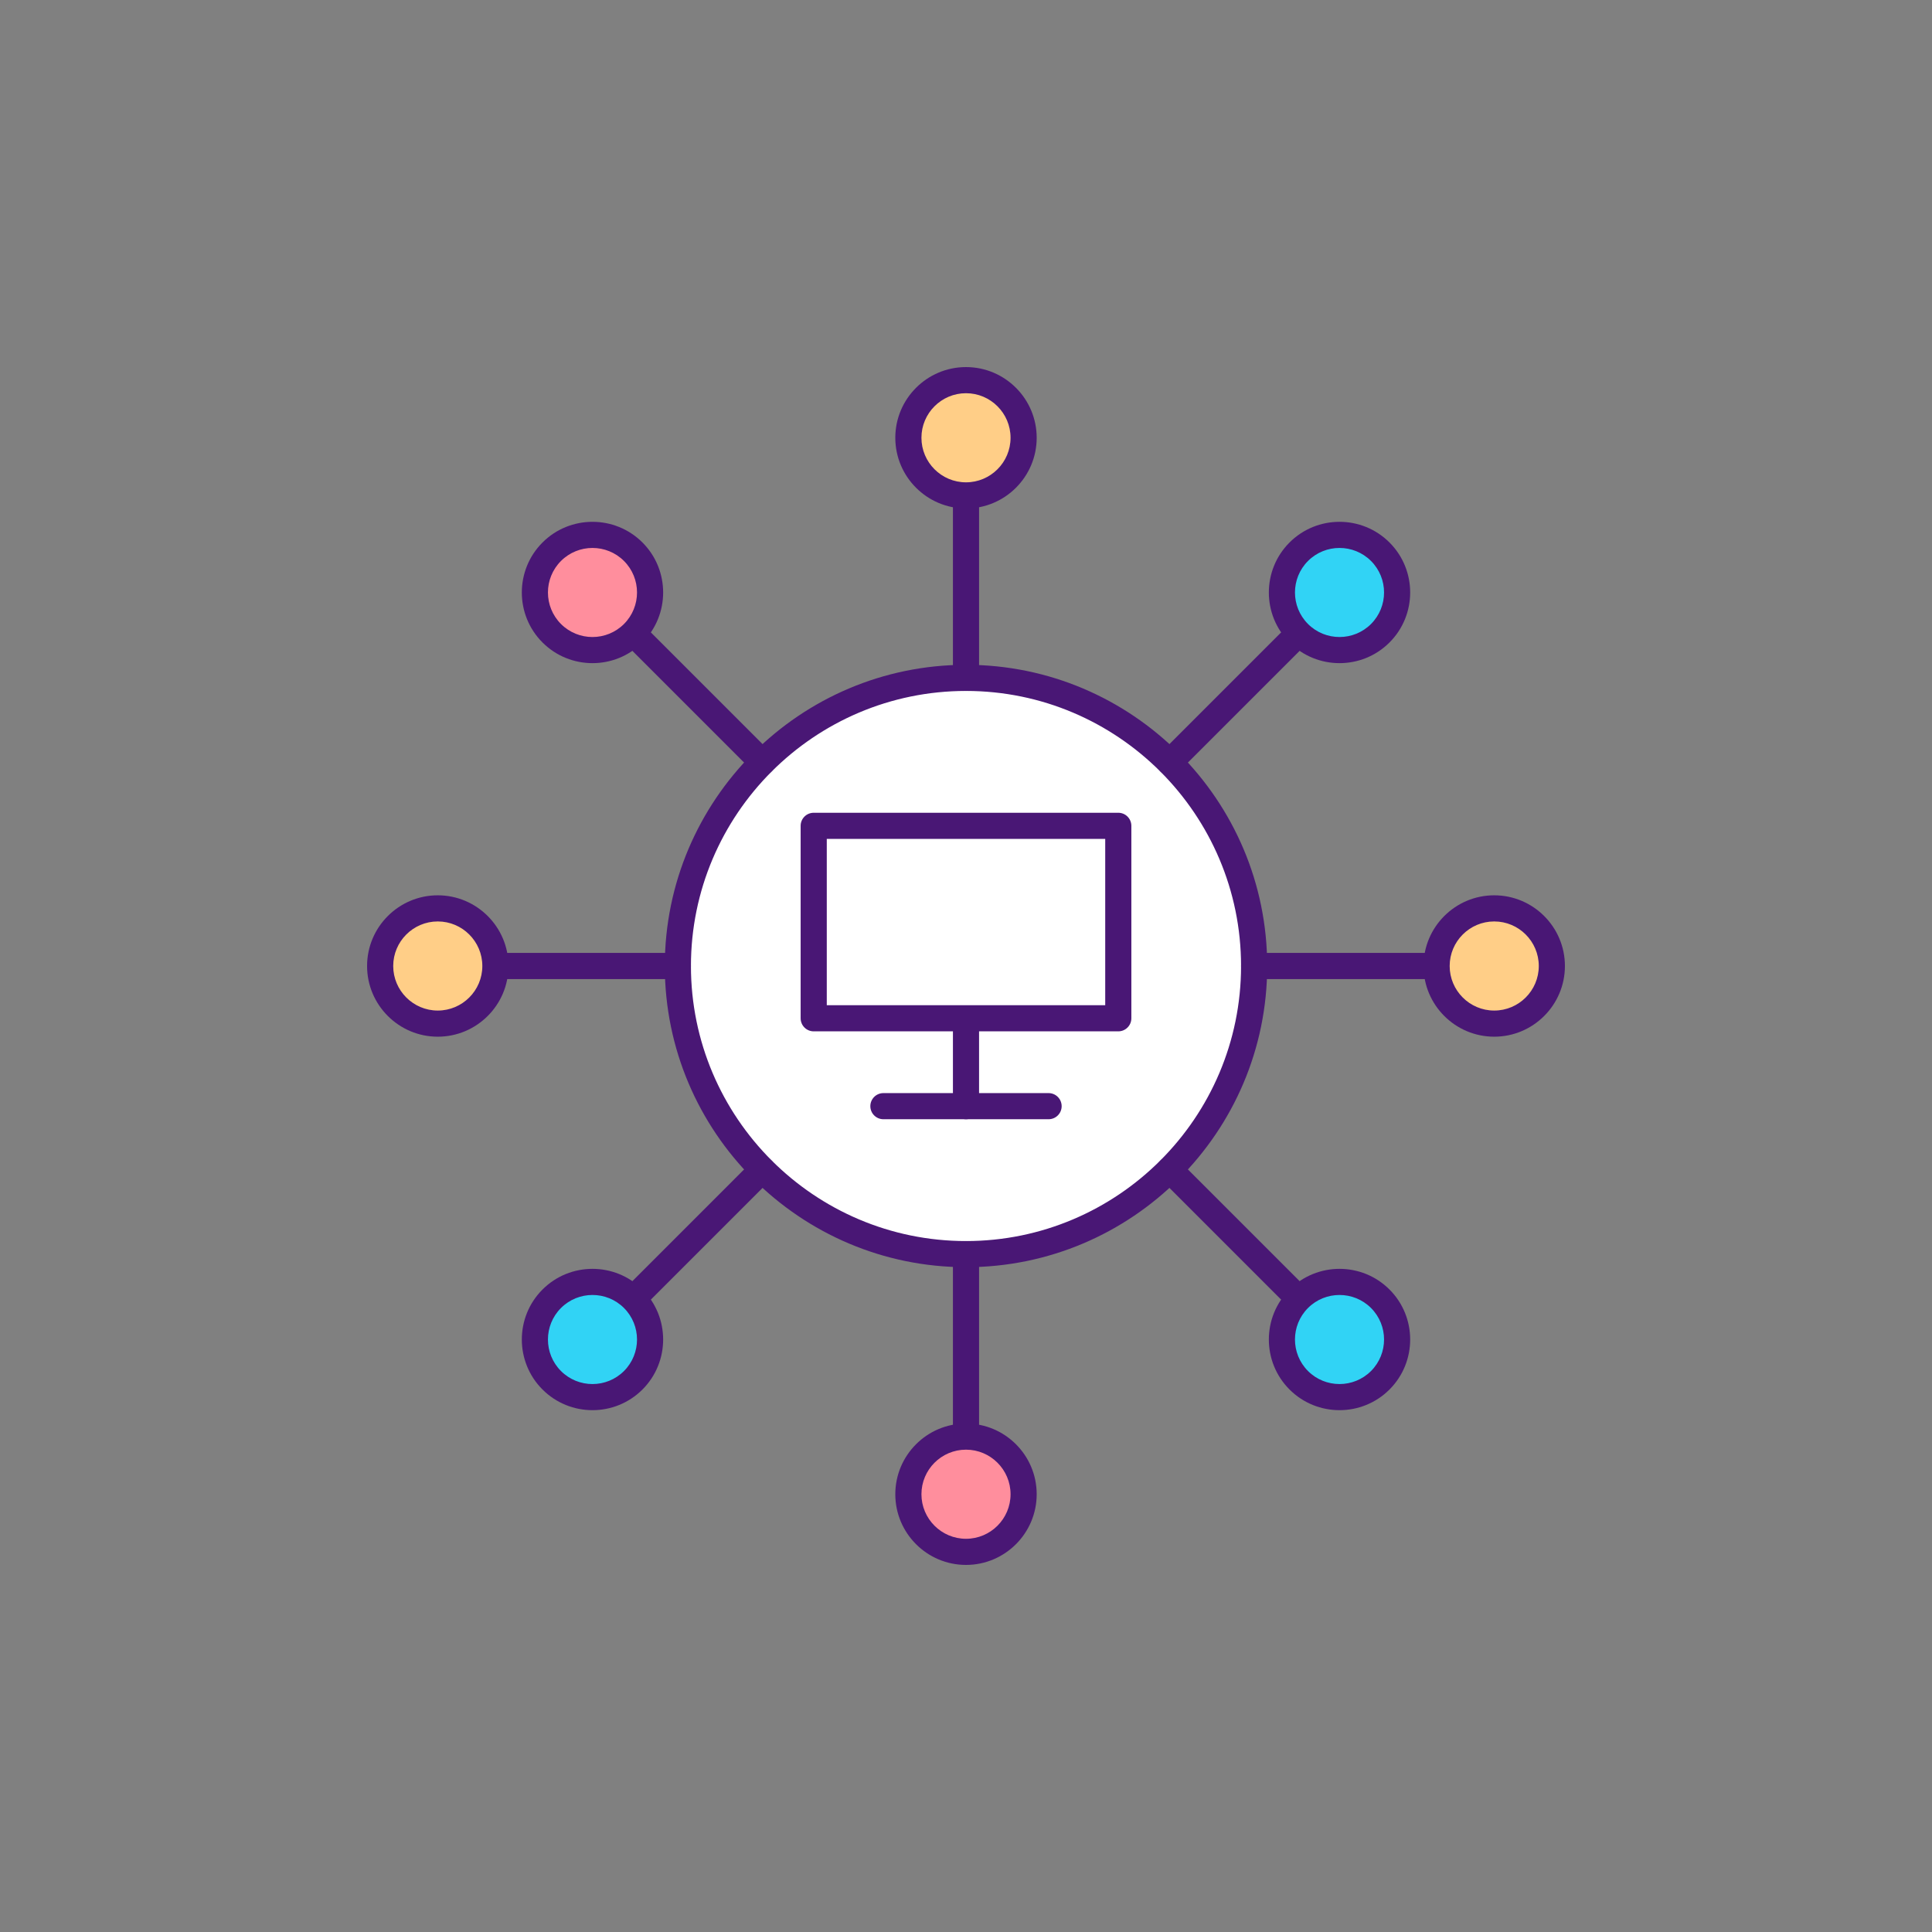 <svg xmlns="http://www.w3.org/2000/svg" x="0px" y="0px" width="100" height="100" viewBox="0 0 5000 5000">
<rect x="0" y="0" width="5000" height="5000" fill="#808080" stroke="none"/>
<circle cx="2499.995" cy="2499.999" r="745.661" fill="#fff"></circle><path fill="#491775" d="M2499.989,3279.475c-429.806,0-779.486-349.669-779.486-779.475s349.68-779.486,779.486-779.486 s779.486,349.68,779.486,779.486S2929.795,3279.475,2499.989,3279.475z M2499.989,1788.155 c-392.507,0-711.845,319.327-711.845,711.845c0,392.507,319.338,711.834,711.845,711.834s711.845-319.327,711.845-711.834 C3211.834,2107.482,2892.496,1788.155,2499.989,1788.155z"></path><path fill="#fff" d="M2499.995,1754.337v-447.397V1754.337z"></path><path fill="#491775" d="M2499.989,1788.155c-18.672,0-33.821-15.138-33.821-33.821v-447.399 c0-18.683,15.149-33.821,33.821-33.821s33.821,15.138,33.821,33.821v447.399 C2533.81,1773.017,2518.661,1788.155,2499.989,1788.155z"></path><g><circle cx="2499.995" cy="1132.953" r="149.132" fill="#ffce87"></circle><path fill="#491775" d="M2499.989,1315.908c-100.89,0-182.954-82.075-182.954-182.954 c0-100.879,82.064-182.954,182.954-182.954s182.954,82.075,182.954,182.954 C2682.943,1233.833,2600.879,1315.908,2499.989,1315.908z M2499.989,1017.642c-63.59,0-115.312,51.733-115.312,115.312 c0,63.579,51.722,115.312,115.312,115.312c63.59,0,115.312-51.733,115.312-115.312 C2615.301,1069.375,2563.579,1017.642,2499.989,1017.642z"></path></g><g><path fill="#fff" d="M2499.995,3245.66v447.397V3245.66z"></path><path fill="#491775" d="M2499.989,3726.875c-18.672,0-33.821-15.149-33.821-33.821v-447.399 c0-18.672,15.149-33.821,33.821-33.821s33.821,15.149,33.821,33.821v447.399 C2533.81,3711.726,2518.661,3726.875,2499.989,3726.875z"></path><g><circle cx="2499.995" cy="3867.044" r="149.132" fill="#ff8e9d"></circle><path fill="#491775" d="M2499.989,4050c-100.89,0-182.954-82.064-182.954-182.954 c0-100.89,82.064-182.954,182.954-182.954s182.954,82.064,182.954,182.954C2682.943,3967.936,2600.879,4050,2499.989,4050z M2499.989,3751.734c-63.59,0-115.312,51.722-115.312,115.312c0,63.59,51.722,115.312,115.312,115.312 c63.59,0,115.312-51.722,115.312-115.312C2615.301,3803.456,2563.579,3751.734,2499.989,3751.734z"></path></g></g><g><path fill="#fff" d="M3245.656,2499.999h447.397H3245.656z"></path><path fill="#491775" d="M3693.054,2533.821h-447.399c-18.672,0-33.821-15.138-33.821-33.821 s15.149-33.821,33.821-33.821h447.399c18.672,0,33.821,15.138,33.821,33.821S3711.726,2533.821,3693.054,2533.821z"></path><g><circle cx="3867.041" cy="2499.999" r="149.132" fill="#ffce87"></circle><path fill="#491775" d="M3867.046,2682.954c-100.89,0-182.954-82.075-182.954-182.954s82.064-182.954,182.954-182.954 c100.89,0,182.954,82.075,182.954,182.954S3967.936,2682.954,3867.046,2682.954z M3867.046,2384.688 c-63.59,0-115.312,51.733-115.312,115.312s51.722,115.312,115.312,115.312c63.59,0,115.312-51.733,115.312-115.312 S3930.636,2384.688,3867.046,2384.688z"></path></g><g><path fill="#fff" d="M1754.334,2499.999h-447.397H1754.334z"></path><path fill="#491775" d="M1754.323,2533.821h-447.377c-18.672,0-33.821-15.138-33.821-33.821 s15.149-33.821,33.821-33.821h447.377c18.672,0,33.821,15.138,33.821,33.821S1772.995,2533.821,1754.323,2533.821z"></path><g><circle cx="1132.95" cy="2499.999" r="149.132" fill="#ffce87"></circle><path fill="#491775" d="M1132.954,2682.954C1032.064,2682.954,950,2600.879,950,2500s82.064-182.954,182.954-182.954 c100.89,0,182.954,82.075,182.954,182.954S1233.844,2682.954,1132.954,2682.954z M1132.954,2384.688 c-63.59,0-115.312,51.733-115.312,115.312s51.722,115.312,115.312,115.312c63.59,0,115.312-51.733,115.312-115.312 S1196.544,2384.688,1132.954,2384.688z"></path></g></g></g><g><path fill="#fff" d="M1972.733,1972.736l-316.357-316.357L1972.733,1972.736z"></path><path fill="#491775" d="M1972.728,2006.559c-8.653,0-17.307-3.303-23.912-9.908l-316.344-316.355 c-13.211-13.211-13.211-34.625,0-47.825c13.211-13.211,34.613-13.211,47.825,0l316.344,316.355 c13.211,13.211,13.211,34.625,0,47.825C1990.034,2003.257,1981.381,2006.559,1972.728,2006.559z"></path><g><circle cx="1533.348" cy="1533.351" r="149.132" fill="#ff8e9d"></circle><path fill="#491775" d="M1533.343,1716.22c-46.856,0-93.69-17.835-129.36-53.505 c-71.341-71.33-71.341-187.402,0-258.732c71.341-71.341,187.38-71.341,258.72,0c71.341,71.33,71.341,187.402,0,258.732 C1627.033,1698.385,1580.199,1716.22,1533.343,1716.22z M1533.343,1418.097c-29.527,0-59.054,11.23-81.536,33.711 c-44.962,44.962-44.962,118.12,0,163.082c44.962,44.962,118.109,44.962,163.071,0s44.962-118.12,0-163.082 C1592.397,1429.327,1562.87,1418.097,1533.343,1418.097z"></path></g><g><path fill="#fff" d="M3027.257,3027.261l316.357,316.357L3027.257,3027.261z"></path><path fill="#491775" d="M3343.616,3377.437c-8.653,0-17.307-3.303-23.912-9.908l-316.366-316.365 c-13.211-13.211-13.211-34.614,0-47.825c13.211-13.211,34.614-13.211,47.825,0l316.365,316.366 c13.211,13.211,13.211,34.614,0,47.825C3360.923,3374.134,3352.269,3377.437,3343.616,3377.437z"></path><g><circle cx="3466.642" cy="3466.646" r="149.132" fill="#31d3f5"></circle><path fill="#491775" d="M3466.635,3649.523c-46.834,0-93.69-17.835-129.36-53.506 c-71.341-71.341-71.341-187.402,0-258.742c71.363-71.341,187.424-71.341,258.742,0c71.341,71.341,71.341,187.402,0,258.742 C3560.347,3631.688,3513.491,3649.523,3466.635,3649.523z M3466.635,3351.389c-29.527,0-59.054,11.229-81.535,33.711 c-44.962,44.962-44.962,118.131,0,163.093c44.962,44.962,118.131,44.94,163.093,0c44.962-44.962,44.962-118.131,0-163.093 C3525.711,3362.618,3496.184,3351.389,3466.635,3351.389z"></path></g></g><g><path fill="#fff" d="M3027.257,1972.736l316.357-316.357L3027.257,1972.736z"></path><path fill="#491775" d="M3027.25,2006.559c-8.653,0-17.307-3.303-23.912-9.908c-13.211-13.211-13.211-34.625,0-47.825 l316.366-316.355c13.211-13.211,34.614-13.211,47.825,0c13.211,13.211,13.211,34.625,0,47.825l-316.365,316.355 C3044.557,2003.257,3035.904,2006.559,3027.25,2006.559z"></path><g><circle cx="3466.642" cy="1533.351" r="149.132" fill="#31d3f5"></circle><path fill="#491775" d="M3466.635,1716.22c-46.834,0-93.69-17.835-129.36-53.505 c-71.341-71.33-71.341-187.402,0-258.732c71.363-71.363,187.424-71.319,258.742,0c71.341,71.33,71.341,187.402,0,258.732 C3560.347,1698.385,3513.491,1716.22,3466.635,1716.22z M3466.635,1418.086c-29.527,0-59.054,11.241-81.535,33.722 c-44.962,44.962-44.962,118.12,0,163.082s118.131,44.94,163.093,0c44.962-44.962,44.962-118.12,0-163.082 C3525.711,1429.327,3496.184,1418.086,3466.635,1418.086z"></path></g><g><path fill="#fff" d="M1972.733,3027.261l-316.357,316.357L1972.733,3027.261z"></path><path fill="#491775" d="M1656.384,3377.437c-8.653,0-17.307-3.303-23.912-9.908c-13.211-13.211-13.211-34.614,0-47.825 l316.344-316.366c13.211-13.211,34.613-13.211,47.825,0c13.211,13.211,13.211,34.614,0,47.825l-316.344,316.365 C1673.691,3374.134,1665.037,3377.437,1656.384,3377.437z"></path><g><circle cx="1533.348" cy="3466.646" r="149.132" fill="#31d3f5"></circle><path fill="#491775" d="M1533.343,3649.523c-46.856,0-93.69-17.835-129.36-53.506 c-71.341-71.341-71.341-187.402,0-258.742s187.38-71.341,258.72,0s71.341,187.402,0,258.742 C1627.033,3631.688,1580.199,3649.523,1533.343,3649.523z M1533.343,3351.389c-29.527,0-59.054,11.229-81.536,33.711 c-44.962,44.962-44.962,118.131,0,163.093c44.962,44.962,118.109,44.962,163.071,0c44.962-44.962,44.962-118.131,0-163.093 C1592.397,3362.618,1562.87,3351.389,1533.343,3351.389z"></path></g></g></g></g><g><path fill="#491775" d="M2499.989,2896.58c-18.672,0-33.821-15.138-33.821-33.821v-486.296 c0-18.683,15.149-33.821,33.821-33.821s33.821,15.138,33.821,33.821v486.296C2533.81,2881.442,2518.661,2896.58,2499.989,2896.58 z"></path><path fill="#491775" d="M2713.725,2896.58h-427.472c-18.672,0-33.821-15.138-33.821-33.821 c0-18.683,15.149-33.821,33.821-33.821h427.472c18.672,0,33.821,15.138,33.821,33.821 C2747.546,2881.442,2732.397,2896.58,2713.725,2896.58z"></path><rect width="788.26" height="498.055" x="2105.865" y="2137.242" fill="#fff"></rect><path fill="#491775" d="M2894.125,2669.115h-788.25c-18.672,0-33.821-15.138-33.821-33.821v-498.053 c0-18.683,15.149-33.821,33.821-33.821h788.25c18.672,0,33.821,15.138,33.821,33.821v498.053 C2927.946,2653.977,2912.797,2669.115,2894.125,2669.115z M2139.696,2601.473h720.608v-430.412h-720.608V2601.473z"></path></g>
</svg>